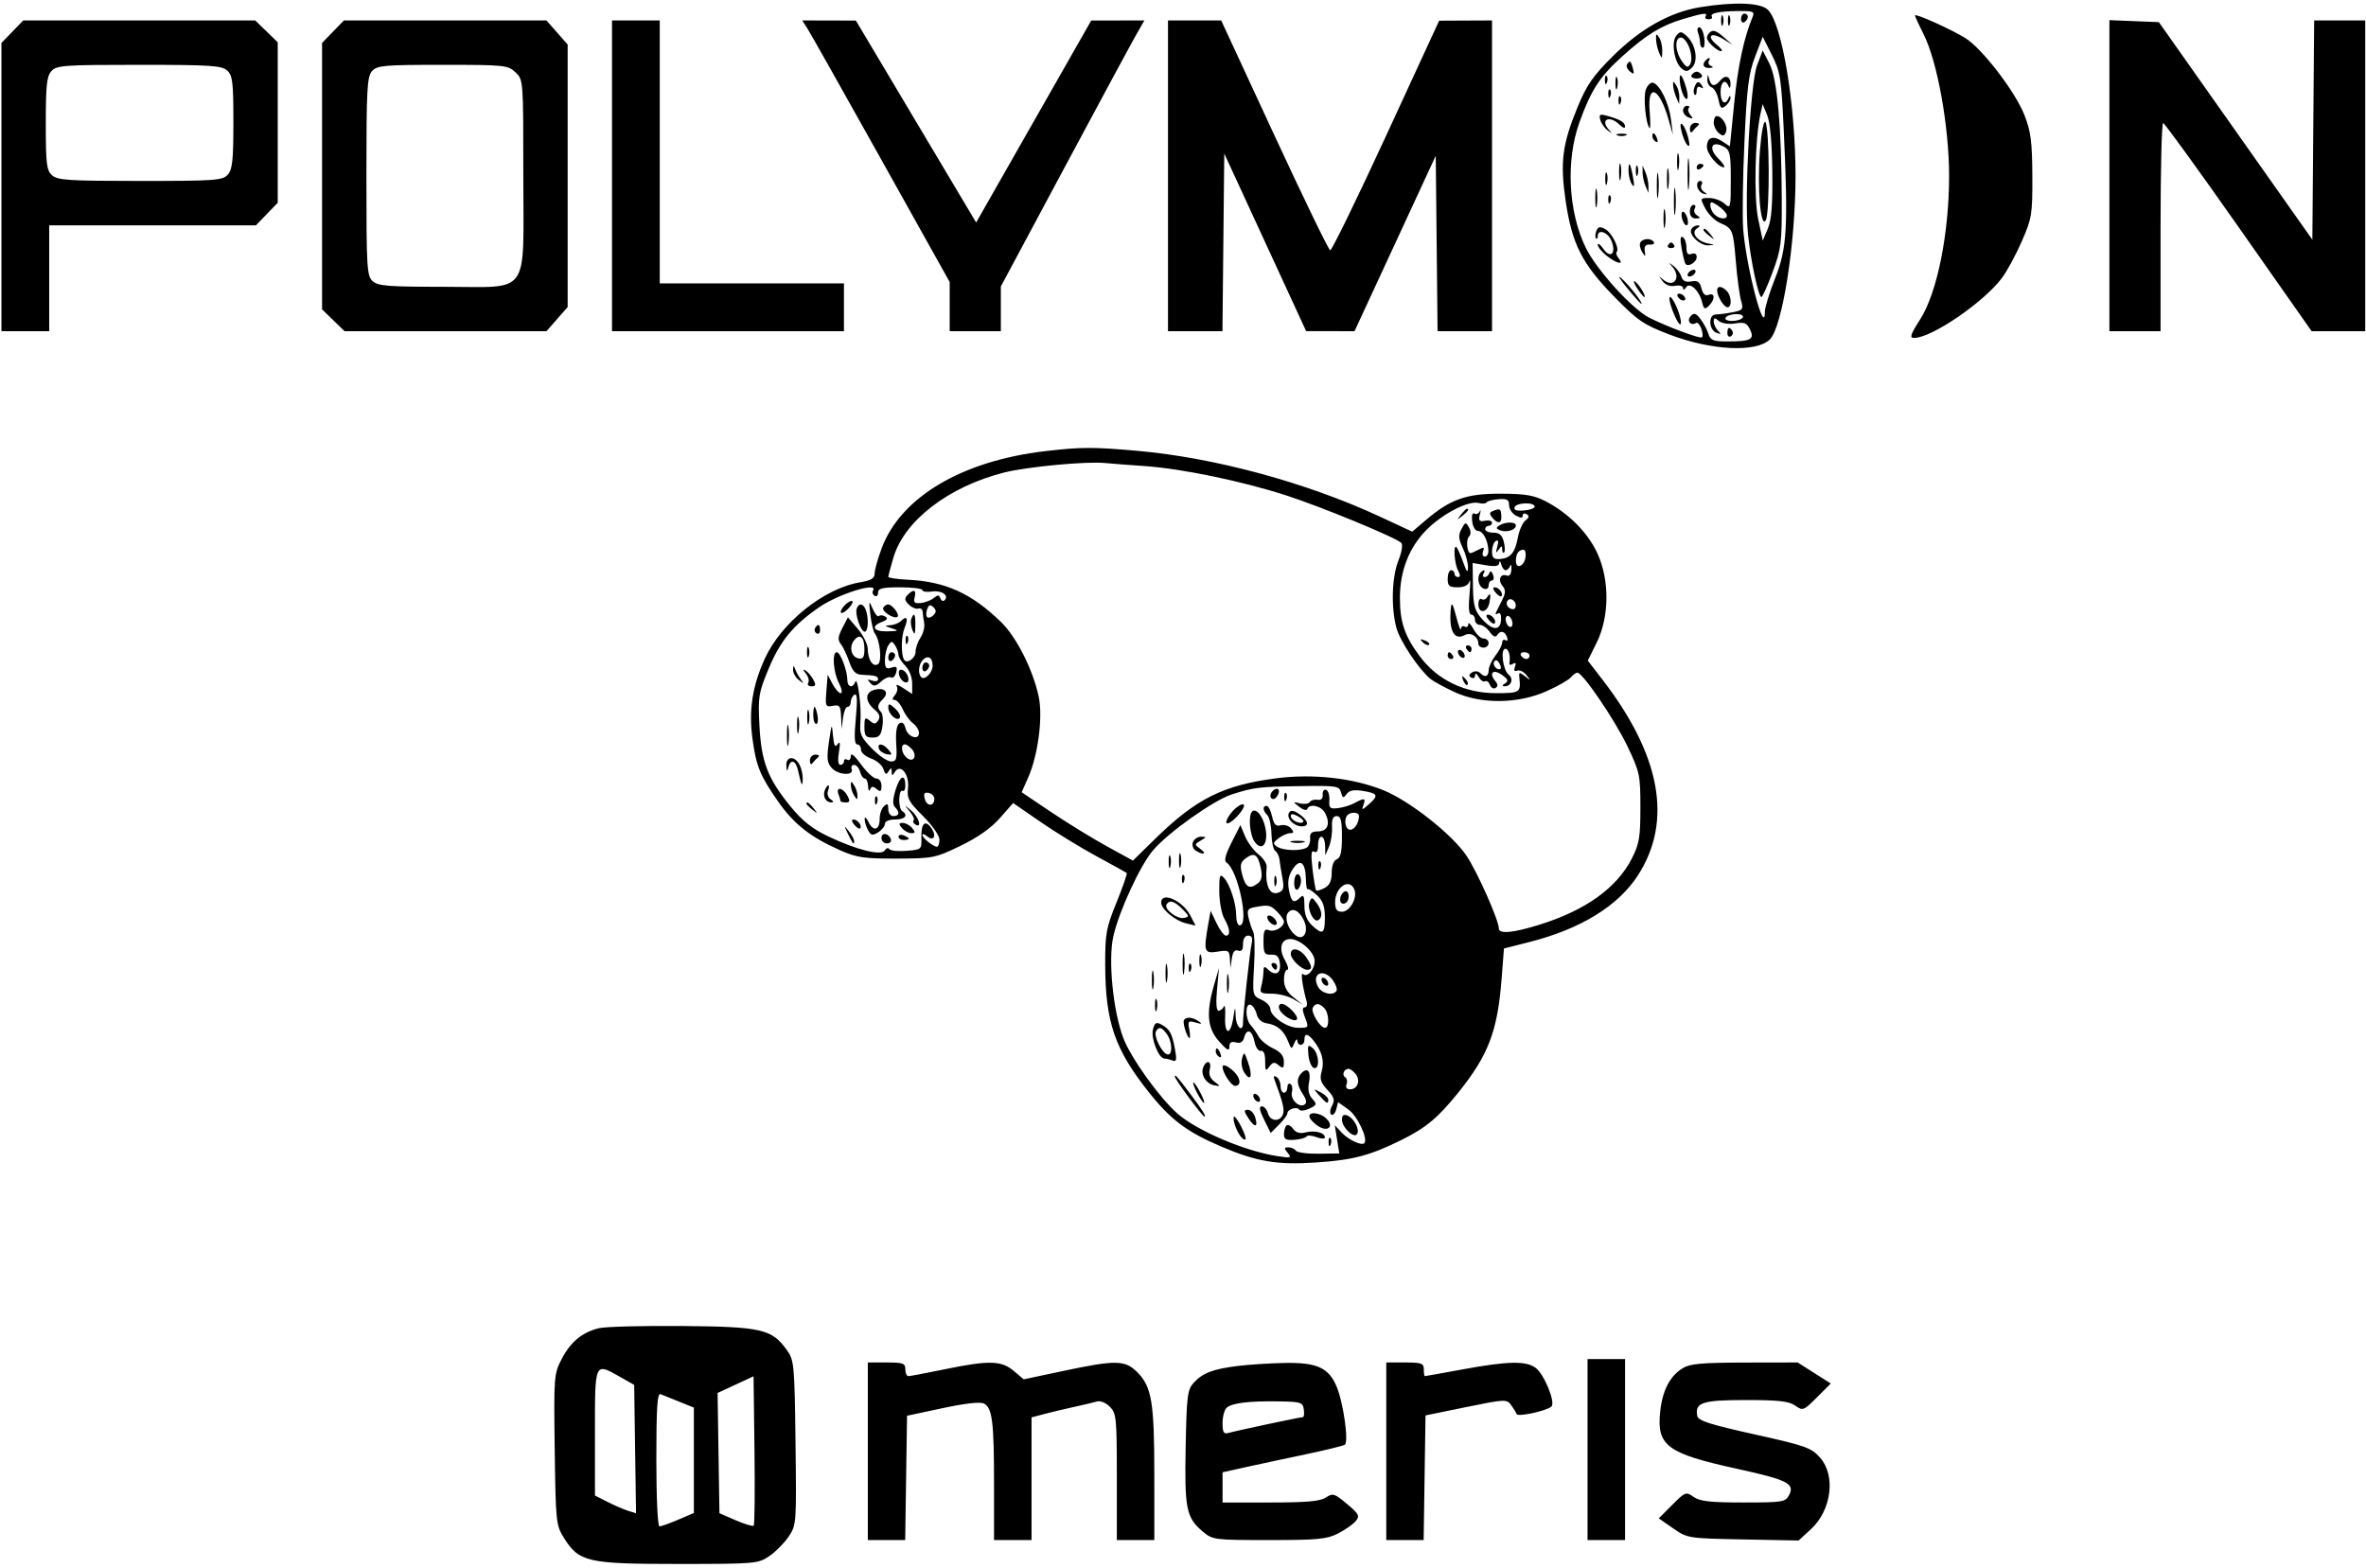 <svg width="267" height="177" viewBox="0 0 267 177" fill="none" xmlns="http://www.w3.org/2000/svg">
<path fill-rule="evenodd" clip-rule="evenodd" d="M191.853 0.813C188.483 1.361 185.138 3.235 182.037 6.313C179.759 8.574 179.061 9.58 178.03 12.085C176.292 16.303 176.037 18.331 176.69 22.733C177.406 27.557 178.538 29.779 182.173 33.493C184.808 36.185 185.458 36.631 188.374 37.747C193.125 39.565 198.22 39.813 199.73 38.301C201.149 36.881 202.624 27.472 202.623 19.843C202.623 11.815 201.112 2.712 199.513 1.112C198.697 0.295 195.751 0.18 191.853 0.813ZM197.798 1.862C196.804 4.23 196.127 7.392 195.704 11.629L195.217 16.518L194.322 15.931C193.291 15.255 192.623 15.513 192.623 16.59C192.623 17.364 193.885 18.879 194.53 18.879C194.732 18.879 194.451 18.432 193.906 17.886C192.742 16.721 193.148 15.817 194.506 16.545C195.235 16.935 195.317 17.317 195.317 20.301C195.317 23.496 195.29 23.599 194.613 22.986C194.226 22.635 193.443 22.348 192.872 22.348C191.839 22.348 191.837 22.354 192.439 23.521C192.772 24.166 193.513 24.9 194.085 25.151C195.537 25.789 195.587 25.912 195.891 29.568C196.041 31.362 196.302 33.315 196.472 33.91C196.757 34.904 196.685 35.009 195.568 35.233C194.901 35.366 194.052 35.481 193.682 35.487C193.236 35.495 193.008 35.804 193.008 36.398C193.008 36.899 193.306 37.41 193.682 37.553C194.222 37.759 194.26 37.714 193.874 37.324C193.61 37.058 193.393 36.593 193.393 36.291C193.393 35.846 193.502 35.834 193.973 36.225C194.312 36.507 195.077 36.623 195.811 36.504C196.857 36.334 197.139 36.45 197.493 37.202C198.017 38.313 197.589 38.535 194.927 38.535C193.328 38.535 193.021 38.41 192.789 37.668C192.639 37.191 192.233 36.436 191.886 35.991C191.374 35.333 191.167 35.275 190.788 35.681C190.292 36.213 190.804 36.826 191.424 36.442C191.758 36.236 192.355 37.776 192.057 38.074C191.865 38.266 188.037 36.837 186.112 35.854C184.168 34.861 180.172 30.455 178.953 27.96C176.976 23.913 176.683 18.121 178.237 13.808C179.547 10.171 180.535 8.647 183.055 6.373C185.782 3.913 187.458 2.884 189.939 2.146C192.267 1.454 192.753 1.399 192.47 1.857C192.361 2.034 192.516 2.178 192.815 2.178C193.115 2.178 193.278 2.047 193.179 1.886C192.934 1.49 193.986 1.267 196.211 1.244C197.791 1.227 198.026 1.319 197.798 1.862ZM194.224 2.307C194.224 2.837 194.311 3.054 194.418 2.788C194.525 2.524 194.525 2.09 194.418 1.825C194.311 1.56 194.224 1.777 194.224 2.307ZM194.993 2.307C194.993 2.837 195.081 3.054 195.187 2.788C195.294 2.524 195.294 2.09 195.187 1.825C195.081 1.56 194.993 1.777 194.993 2.307ZM196.472 2.137C196.472 2.467 196.645 2.63 196.857 2.499C197.069 2.368 197.242 2.098 197.242 1.898C197.242 1.699 197.069 1.536 196.857 1.536C196.645 1.536 196.472 1.806 196.472 2.137ZM216.103 1.746C216.103 1.856 216.542 2.815 217.079 3.875C218.631 6.942 219.952 14.284 219.952 19.843C219.952 26.355 218.608 33.039 216.696 36.032C215.582 37.775 215.461 38.148 216.012 38.141C218.004 38.116 223.779 34.179 225.891 31.407C226.463 30.657 227.478 28.789 228.148 27.255C229.299 24.621 229.365 24.213 229.346 19.843C229.329 15.985 229.18 14.847 228.453 12.984C227.427 10.352 223.675 5.465 221.783 4.294C220.157 3.288 216.103 1.469 216.103 1.746ZM1.393 3.578L0.163 4.848V21.114V37.379H2.857H5.552V31.405V25.431H17.216H28.881L30.111 24.16L31.341 22.889V13.83V4.77L30.072 3.538L28.803 2.307H15.713H2.623L1.393 3.578ZM37.575 3.578L36.345 4.848V19.882V34.915L37.615 36.147L38.884 37.379H50.277H61.67L62.865 36.016L64.059 34.654V19.843V5.031L62.865 3.669L61.67 2.307H50.238H38.806L37.575 3.578ZM69.064 19.843V37.379H82.151H95.238V34.681V31.983H84.845H74.452V17.145V2.307H71.758H69.064V19.843ZM91.09 3.174C91.398 3.651 95.142 10.294 99.41 17.936L107.171 31.832V34.605V37.379H110.058H112.944V34.854V32.33L120.106 18.956C124.044 11.601 127.689 4.845 128.205 3.945L129.143 2.307L126.144 2.311L123.145 2.315L116.651 13.714L110.157 25.113L103.371 13.717L96.585 2.322L93.558 2.314L90.531 2.307L91.09 3.174ZM131.806 19.843V37.379H134.878H137.952L138.054 27.354L138.157 17.329L142.776 27.349L147.395 37.37L150.126 37.375L152.857 37.379L157.439 27.48L162.022 17.58L162.125 27.48L162.227 37.379H165.3H168.373V19.843V2.307L165.39 2.32L162.407 2.334L156.415 15.328C153.12 22.474 150.282 28.289 150.109 28.249C149.936 28.209 147.098 22.356 143.802 15.242L137.81 2.307H134.808H131.806V19.843ZM238.044 19.826V37.379H240.931H243.817V25.624C243.817 19.159 243.947 13.876 244.106 13.885C244.265 13.895 248.1 19.184 252.629 25.64L260.863 37.379H263.888H266.913V19.843V2.307H264.031H261.15L261.048 14.678L260.946 27.05L252.286 14.775L243.625 2.499L240.834 2.386L238.044 2.273V19.826ZM191.62 3.687C191.748 4.022 191.853 4.543 191.853 4.843C191.853 5.144 191.996 5.39 192.172 5.39C192.347 5.39 192.413 4.87 192.32 4.234C192.227 3.598 191.979 3.077 191.768 3.077C191.558 3.077 191.491 3.352 191.62 3.687ZM189.17 4.027C188.571 4.75 188.939 7.04 189.766 7.727C190.244 8.124 190.462 8.104 190.95 7.616C191.684 6.881 191.363 4.992 190.347 4.071C189.73 3.512 189.601 3.508 189.17 4.027ZM192.88 3.72C192.738 3.861 192.623 4.109 192.623 4.27C192.623 4.703 193.77 5.775 194.233 5.775C194.453 5.775 194.224 5.443 193.724 5.038C192.521 4.061 193.075 3.565 194.439 4.397L195.51 5.05L194.601 4.256C193.636 3.413 193.292 3.306 192.88 3.72ZM186.882 4.426C186.894 4.85 187.052 5.544 187.234 5.968C187.537 6.674 187.567 6.658 187.586 5.775C187.598 5.245 187.439 4.552 187.234 4.234C186.926 3.756 186.865 3.79 186.882 4.426ZM190.656 5.433C190.896 6.121 190.935 6.88 190.748 7.214C190.476 7.701 190.32 7.649 189.791 6.893C189.015 5.783 188.961 4.234 189.698 4.234C189.995 4.234 190.426 4.773 190.656 5.433ZM201.3 14.832C201.801 25.654 201.661 28.028 200.322 31.403C199.687 33.005 199.167 34.693 199.167 35.154C199.167 38.204 197.04 30.107 196.714 25.817C196.61 24.439 196.674 20.016 196.858 15.989C197.137 9.854 197.331 8.299 198.055 6.408L198.92 4.15L199.959 6.215C200.913 8.114 201.021 8.808 201.3 14.832ZM198.282 7.374C197.524 9.377 196.834 22.173 197.256 26.395C197.555 29.391 198.436 33.525 198.774 33.525C198.894 33.525 199.465 32.253 200.042 30.699C201.005 28.106 201.089 27.433 201.069 22.509C201.034 14.131 200.559 8.901 199.676 7.178L198.917 5.695L198.282 7.374ZM192.495 6.803C192.025 7.274 192.23 7.703 192.912 7.672C193.318 7.653 193.394 7.564 193.102 7.446C192.836 7.339 192.716 7.093 192.836 6.899C193.088 6.489 192.869 6.428 192.495 6.803ZM183.604 7.273C183.488 7.461 183.638 7.818 183.936 8.066C184.38 8.435 184.441 8.372 184.272 7.724C184.044 6.849 183.918 6.765 183.604 7.273ZM25.633 7.955C26.249 8.513 26.337 9.245 26.337 13.802C26.337 18.108 26.227 19.133 25.7 19.716C25.117 20.361 24.286 20.421 15.819 20.421C7.757 20.421 6.485 20.339 5.871 19.783C5.255 19.225 5.167 18.493 5.167 13.936C5.167 9.629 5.277 8.605 5.804 8.022C6.387 7.376 7.218 7.317 15.685 7.317C23.747 7.317 25.019 7.399 25.633 7.955ZM58.165 8.155C59.055 8.992 59.056 9.002 59.056 19.789C59.056 33.648 59.97 32.368 50.069 32.368C43.805 32.368 42.656 32.277 42.053 31.731C41.402 31.14 41.349 30.254 41.349 19.91C41.349 10.044 41.424 8.643 41.986 8.022C42.561 7.386 43.341 7.317 49.949 7.317C56.94 7.317 57.315 7.355 58.165 8.155ZM190.891 8.473C190.76 8.685 191.02 8.859 191.468 8.859C191.917 8.859 192.177 8.685 192.046 8.473C191.915 8.261 191.655 8.088 191.468 8.088C191.282 8.088 191.022 8.261 190.891 8.473ZM181.106 9.083C181.124 9.532 181.216 9.624 181.338 9.316C181.45 9.038 181.436 8.706 181.308 8.578C181.18 8.45 181.089 8.677 181.106 9.083ZM182.305 9.437C182.313 10.073 182.399 10.286 182.497 9.911C182.595 9.536 182.588 9.016 182.483 8.755C182.377 8.494 182.298 8.801 182.305 9.437ZM189.549 8.891C189.558 9.857 190.009 11.171 190.332 11.171C190.504 11.171 190.489 10.627 190.298 9.962C189.907 8.597 189.541 8.073 189.549 8.891ZM192.668 8.967C192.643 9.345 192.864 9.746 193.157 9.859C193.451 9.972 193.797 10.594 193.927 11.243C194.126 12.238 194.252 12.347 194.74 11.942C195.058 11.678 195.304 11.267 195.287 11.028C195.268 10.754 195.185 10.772 195.063 11.075C194.702 11.969 194.163 11.565 194.163 10.4C194.163 9.236 194.702 8.832 195.063 9.726C195.182 10.023 195.268 9.957 195.287 9.556C195.33 8.642 194.725 8.373 194.159 9.055C193.53 9.814 193.104 9.78 192.888 8.955C192.723 8.323 192.71 8.324 192.668 8.967ZM185.735 10.101C185.42 10.931 185.72 14.023 186.158 14.462C186.256 14.559 186.256 13.685 186.159 12.52C185.894 9.313 187.258 9.888 188.268 13.409L188.787 15.218L188.568 13.485C188.336 11.644 187.347 9.603 186.559 9.34C186.298 9.253 185.927 9.595 185.735 10.101ZM188.807 9.629C188.818 9.947 188.977 10.554 189.159 10.978L189.489 11.749L189.511 10.978C189.522 10.554 189.364 9.947 189.159 9.629C188.827 9.116 188.788 9.116 188.807 9.629ZM191.216 9.839C191.091 10.166 191.096 10.542 191.228 10.674C191.36 10.806 191.468 10.615 191.468 10.249C191.468 9.844 191.642 9.691 191.913 9.859C192.188 10.029 192.253 9.965 192.082 9.689C191.713 9.09 191.488 9.129 191.216 9.839ZM181.491 10.625C181.509 11.074 181.6 11.165 181.723 10.858C181.834 10.58 181.821 10.247 181.693 10.119C181.565 9.991 181.474 10.219 181.491 10.625ZM182.646 11.396C182.664 11.845 182.755 11.936 182.878 11.629C182.989 11.351 182.975 11.018 182.848 10.89C182.72 10.762 182.629 10.989 182.646 11.396ZM189.929 12.479C189.929 12.774 190.213 13.125 190.56 13.258C191.06 13.45 191.101 13.391 190.756 12.975C190.516 12.686 190.434 12.335 190.573 12.195C190.713 12.056 190.625 11.942 190.378 11.942C190.131 11.942 189.929 12.184 189.929 12.479ZM200.003 19.367C200.047 23.12 199.913 24.822 199.494 25.808L198.925 27.149L198.411 24.729C197.906 22.347 198.045 15.655 198.656 12.905L198.913 11.749L199.428 13.008C199.756 13.808 199.965 16.121 200.003 19.367ZM180.586 13.511C180.689 13.906 181.058 14.443 181.406 14.705C181.938 15.105 181.962 15.095 181.557 14.64C180.515 13.471 181.651 12.959 182.78 14.089C183.113 14.422 183.385 14.519 183.385 14.304C183.385 13.819 182.899 13.511 181.494 13.108C180.541 12.834 180.423 12.886 180.586 13.511ZM193.393 13.822C193.393 14.22 193.651 14.759 193.966 15.021C194.43 15.407 194.584 15.379 194.779 14.871C195.022 14.236 194.349 13.098 193.731 13.098C193.545 13.098 193.393 13.424 193.393 13.822ZM198.611 16.936C198.28 21.172 198.676 25.909 199.273 24.843C199.738 24.011 199.685 14.233 199.213 13.761C199.032 13.58 198.762 15.008 198.611 16.936ZM189.758 14.832C189.907 15.468 190.201 16.162 190.413 16.374C190.67 16.631 190.708 16.374 190.528 15.603C190.38 14.967 190.086 14.274 189.874 14.062C189.618 13.805 189.579 14.062 189.758 14.832ZM190.704 14.543C190.708 14.928 190.834 15.052 190.997 14.832C191.155 14.62 191.442 14.317 191.633 14.158C191.825 13.999 191.693 13.869 191.34 13.869C190.983 13.869 190.701 14.168 190.704 14.543ZM182.519 15.28C182.784 15.387 183.217 15.387 183.481 15.28C183.746 15.173 183.529 15.086 183 15.086C182.471 15.086 182.254 15.173 182.519 15.28ZM186.464 15.388C186.464 15.587 186.636 15.856 186.845 15.986C187.063 16.121 187.128 15.966 186.996 15.623C186.74 14.956 186.464 14.834 186.464 15.388ZM189.256 18.301C189.26 19.149 189.339 19.45 189.431 18.971C189.523 18.491 189.519 17.798 189.423 17.429C189.327 17.061 189.252 17.453 189.256 18.301ZM190.443 19.65C190.443 21.24 190.511 21.89 190.594 21.095C190.677 20.3 190.677 19 190.594 18.205C190.511 17.41 190.443 18.06 190.443 19.65ZM182.712 19.457C182.716 20.305 182.795 20.607 182.887 20.127C182.979 19.648 182.976 18.954 182.88 18.585C182.783 18.217 182.708 18.609 182.712 19.457ZM183.776 19.297C183.779 19.809 183.952 20.488 184.16 20.806C184.427 21.213 184.465 20.984 184.291 20.035C183.987 18.373 183.768 18.06 183.776 19.297ZM184.601 19.265C184.601 19.794 184.688 20.012 184.794 19.746C184.902 19.482 184.902 19.048 184.794 18.783C184.688 18.518 184.601 18.735 184.601 19.265ZM188.114 20.228C188.117 21.288 188.192 21.676 188.28 21.09C188.368 20.504 188.366 19.637 188.275 19.163C188.184 18.689 188.111 19.168 188.114 20.228ZM191.468 18.902C191.468 19.126 191.642 19.203 191.853 19.072C192.065 18.941 192.238 18.757 192.238 18.664C192.238 18.57 192.065 18.494 191.853 18.494C191.642 18.494 191.468 18.678 191.468 18.902ZM185.364 19.457C185.364 19.881 185.512 20.575 185.694 20.999L186.025 21.77V20.999C186.025 20.575 185.877 19.881 185.694 19.457L185.364 18.686V19.457ZM186.969 20.999C186.97 22.271 187.042 22.744 187.128 22.052C187.214 21.359 187.212 20.319 187.124 19.739C187.036 19.16 186.966 19.727 186.969 20.999ZM181.15 20.228C181.158 20.864 181.244 21.078 181.342 20.703C181.44 20.328 181.433 19.807 181.328 19.546C181.222 19.285 181.143 19.592 181.15 20.228ZM188.897 22.733C188.897 24.111 188.967 24.675 189.052 23.986C189.138 23.297 189.138 22.17 189.052 21.481C188.967 20.792 188.897 21.355 188.897 22.733ZM191.536 21.063C191.605 21.417 191.921 21.777 192.238 21.863C192.713 21.993 192.721 21.955 192.285 21.649C191.993 21.445 191.874 21.085 192.019 20.849C192.165 20.613 192.087 20.421 191.848 20.421C191.608 20.421 191.468 20.71 191.536 21.063ZM180.025 22.348C180.025 23.302 180.1 23.692 180.192 23.215C180.284 22.738 180.284 21.957 180.192 21.481C180.1 21.004 180.025 21.394 180.025 22.348ZM181.491 22.573C181.509 23.022 181.6 23.113 181.723 22.806C181.834 22.527 181.821 22.195 181.693 22.067C181.565 21.939 181.474 22.166 181.491 22.573ZM194.847 24.212C195.043 24.8 194.061 24.79 193.47 24.198C193.216 23.943 193.008 23.489 193.008 23.187C193.008 22.718 193.129 22.72 193.853 23.201C194.318 23.51 194.765 23.965 194.847 24.212ZM187.724 24.66C187.724 25.614 187.799 26.004 187.891 25.527C187.982 25.051 187.982 24.27 187.891 23.793C187.799 23.316 187.724 23.706 187.724 24.66ZM190.698 23.89C190.698 24.369 190.953 24.658 191.372 24.654C191.905 24.65 191.935 24.578 191.515 24.312C191.223 24.127 191.104 23.783 191.249 23.547C191.395 23.311 191.33 23.119 191.106 23.119C190.882 23.119 190.698 23.465 190.698 23.89ZM189.817 24.66C189.928 25.084 190.155 25.431 190.322 25.431C190.489 25.431 190.536 25.084 190.425 24.66C190.314 24.236 190.087 23.89 189.92 23.89C189.753 23.89 189.706 24.236 189.817 24.66ZM180.142 26.071C180.01 26.416 179.993 26.788 180.104 26.899C180.215 27.011 180.306 26.899 180.306 26.652C180.306 25.78 181.484 26.215 181.869 27.228C182.403 28.634 181.737 29.233 180.928 28.076C180.585 27.587 180.306 27.386 180.306 27.63C180.306 27.873 180.762 28.433 181.32 28.872C182.466 29.774 183.33 29.955 182.666 29.153C182.43 28.869 182.327 28.546 182.437 28.436C182.805 28.067 181.891 26.254 181.132 25.847C180.546 25.533 180.33 25.581 180.142 26.071ZM190.876 25.841C190.502 26.445 191.846 27.752 192.779 27.691C193.563 27.64 193.562 27.634 192.747 27.475C191.518 27.236 190.78 26.245 191.493 25.793C191.84 25.573 191.875 25.441 191.587 25.437C191.335 25.434 191.015 25.615 190.876 25.841ZM192.238 25.962C192.238 26.042 192.541 26.346 192.912 26.637C193.522 27.116 193.536 27.102 193.057 26.491C192.554 25.849 192.238 25.645 192.238 25.962ZM189.762 27.995C189.909 28.81 190.099 29.601 190.184 29.75C190.446 30.212 191.468 29.622 191.468 29.01C191.468 28.655 191.246 28.517 190.891 28.654C190.476 28.813 190.313 28.614 190.313 27.947C190.313 27.436 190.129 26.904 189.904 26.765C189.625 26.592 189.58 26.985 189.762 27.995ZM185.119 27.355C184.989 27.566 185.07 28.042 185.298 28.415C185.679 29.036 185.705 29.029 185.608 28.322C185.535 27.791 185.71 27.567 186.171 27.604C186.54 27.633 186.746 27.503 186.63 27.315C186.347 26.855 185.412 26.88 185.119 27.355ZM188.236 27.679C188.127 27.856 188.282 28.001 188.581 28.001C188.88 28.001 189.036 27.856 188.927 27.679C188.818 27.503 188.662 27.358 188.581 27.358C188.501 27.358 188.345 27.503 188.236 27.679ZM188.678 30.055C189.812 31.329 188.869 32.617 187.618 31.501C187.156 31.088 187.156 31.12 187.614 31.725C187.953 32.172 188.476 32.368 189.039 32.26C189.535 32.165 189.931 32.279 189.934 32.518C189.938 32.77 190.074 32.736 190.263 32.436C190.68 31.778 191.744 32.762 192.084 34.118C192.283 34.911 192.393 34.967 192.854 34.504C193.566 33.791 193.544 32.999 192.819 33.277C192.435 33.425 192.168 33.185 192.008 32.548C191.822 31.805 191.573 31.634 190.866 31.762C190.235 31.876 189.895 31.712 189.738 31.218C189.615 30.829 189.217 30.287 188.855 30.013C188.297 29.591 188.27 29.597 188.678 30.055ZM190.506 30.827C190.375 31.039 190.441 31.212 190.653 31.212C190.865 31.212 191.145 31.039 191.276 30.827C191.407 30.615 191.34 30.441 191.129 30.441C190.917 30.441 190.637 30.615 190.506 30.827ZM183.585 32.465C184.412 33.471 185.149 34.295 185.225 34.295C185.5 34.295 183.828 32.154 182.968 31.405C182.481 30.981 182.759 31.458 183.585 32.465ZM184.736 32.514C185.101 33.07 185.471 33.525 185.56 33.525C185.838 33.525 184.942 32.039 184.498 31.765C184.265 31.62 184.373 31.958 184.736 32.514ZM193.778 32.779C193.778 33.438 194.541 34.681 194.946 34.681C195.471 34.681 195.408 33.384 194.856 32.831C194.284 32.258 193.778 32.234 193.778 32.779ZM189.351 33.525C189.482 33.737 189.762 33.91 189.974 33.91C190.186 33.91 190.252 33.737 190.121 33.525C189.99 33.313 189.71 33.139 189.498 33.139C189.287 33.139 189.22 33.313 189.351 33.525ZM188.389 33.709C188.389 34.382 189.32 36.608 189.601 36.608C189.759 36.608 189.701 36.044 189.471 35.355C189.049 34.089 188.389 33.085 188.389 33.709ZM196.665 35.837C196.534 36.049 195.994 36.223 195.465 36.223C194.921 36.223 194.606 36.055 194.74 35.837C194.871 35.625 195.411 35.452 195.94 35.452C196.484 35.452 196.799 35.619 196.665 35.837ZM194.933 37.594C194.933 37.925 195.108 38.086 195.324 37.953C195.539 37.82 195.615 37.55 195.493 37.352C195.163 36.818 194.933 36.917 194.933 37.594ZM117.969 50.915C108.561 52.007 101.654 56.103 99.5 61.868C99.061 63.041 98.702 64.326 98.702 64.724C98.702 65.273 98.312 65.511 97.067 65.719C92.971 66.403 88.141 70.282 86.291 74.372C84.905 77.437 84.485 80.163 84.91 83.341C85.328 86.46 85.772 87.552 87.808 90.459C89.609 93.029 91.477 94.494 94.853 95.983C96.683 96.79 97.544 96.914 101.204 96.902C105.284 96.888 105.546 96.835 108.387 95.463C110.334 94.522 111.844 93.46 112.834 92.334L114.332 90.63L117.391 92.743C119.074 93.905 121.923 95.653 123.722 96.628C125.522 97.603 127.063 98.455 127.147 98.522C127.232 98.59 126.718 100.079 126.005 101.832C124.829 104.726 124.711 105.372 124.721 108.872C124.739 115.362 125.795 118.439 129.677 123.311C132.13 126.389 133.965 127.764 137.798 129.396C141.841 131.117 144.118 131.499 148.55 131.199C152.696 130.918 154.596 130.418 158.119 128.676C160.932 127.286 162.29 126.15 164.636 123.223C167.96 119.075 168.995 116.351 169.447 110.561L169.72 107.048L172.599 106.317C178.393 104.846 182.636 102.23 184.862 98.757C188.775 92.651 187.417 85.234 180.819 76.685L179.179 74.559L180.19 72.513C181.624 69.612 181.651 65.444 180.255 62.43C179.178 60.105 177.012 57.926 174.453 56.592C173.106 55.89 172.158 55.728 169.335 55.72C165.461 55.708 163.673 56.341 160.889 58.711L159.37 60.004L155.726 58.31C147.456 54.467 137.084 51.653 128.341 50.88C123.348 50.439 122.035 50.443 117.969 50.915ZM129.159 52.6C133.324 52.885 140.073 54.281 145.085 55.892C149.03 57.16 157.518 60.659 158.128 61.269C158.325 61.466 158.192 62.304 157.809 63.261C157.065 65.123 156.964 68.562 157.586 70.874C157.981 72.342 160.106 75.531 161.414 76.617C161.749 76.894 162.975 77.564 164.139 78.105C167.128 79.496 171.316 79.453 174.553 77.999C175.805 77.436 177.027 76.738 177.268 76.448C177.508 76.157 177.841 75.92 178.007 75.92C178.61 75.92 182.243 81.263 183.661 84.237C185.045 87.139 185.117 87.479 185.117 91.143C185.117 94.491 184.991 95.245 184.158 96.877C182.444 100.238 178.902 102.767 173.625 104.396C170.718 105.294 169.143 105.433 169.143 104.793C169.143 103.866 166.746 98.465 165.507 96.602C163.902 94.187 159.058 90.368 156.087 89.175C152.684 87.808 148.182 87.305 144.08 87.832C138.039 88.607 134.982 90.135 130.313 94.714L127.851 97.129L124.92 95.522C123.309 94.639 120.484 92.903 118.642 91.666L115.294 89.416L116.029 87.753C117.15 85.216 117.707 80.916 117.214 78.613C116.562 75.569 114.708 71.897 112.972 70.21C109.636 66.968 106.712 65.639 102.458 65.43C101.242 65.37 100.246 65.222 100.245 65.102C100.243 64.981 100.506 63.994 100.828 62.907C102.063 58.744 107.063 54.911 113.329 53.326C115.882 52.681 122.599 52.048 124.685 52.257C125.32 52.32 127.333 52.475 129.159 52.6ZM170.298 57.015C170.298 57.435 170.644 57.964 171.067 58.191C171.619 58.486 171.837 58.484 171.837 58.182C171.837 57.95 172.037 57.883 172.28 58.034C172.598 58.231 172.561 58.428 172.148 58.732C171.832 58.964 171.447 59.83 171.292 60.655C170.967 62.396 170.448 63.013 169.239 63.095C168.567 63.14 168.373 62.948 168.373 62.236C168.373 61.732 168.565 61.201 168.799 61.056C169.089 60.876 169.142 61.085 168.967 61.708C168.767 62.413 168.8 62.491 169.112 62.045C169.446 61.567 169.517 61.562 169.522 62.013C169.525 62.313 169.623 62.464 169.739 62.347C169.855 62.231 169.836 61.682 169.697 61.127C169.513 60.39 169.196 60.118 168.524 60.118C168.017 60.118 167.603 59.944 167.603 59.733C167.603 59.521 167.776 59.347 167.988 59.347C168.2 59.347 168.373 59.184 168.373 58.984C168.373 58.784 168.017 58.689 167.583 58.773C166.935 58.898 166.831 58.773 167.002 58.076C167.117 57.609 167.111 57.445 166.989 57.711C166.867 57.978 166.596 58.09 166.386 57.96C166.159 57.819 166.055 58.168 166.13 58.825C166.202 59.451 166.488 59.925 166.794 59.925C167.357 59.925 167.915 60.985 167.961 62.141C167.976 62.512 167.796 62.816 167.562 62.816C167.328 62.816 167.237 62.552 167.361 62.229C167.542 61.755 167.444 61.718 166.85 62.036C166.445 62.253 166.036 62.43 165.941 62.43C165.554 62.43 165.41 60.926 165.763 60.573C166.012 60.323 166.013 59.959 165.765 59.515C165.416 58.892 165.35 58.907 164.926 59.701C164.554 60.396 164.582 60.812 165.072 61.844C165.405 62.549 165.671 63.532 165.662 64.03C165.649 64.721 165.52 64.586 165.12 63.462C164.831 62.651 164.492 61.885 164.367 61.759C163.974 61.366 164.119 63.6 164.537 64.383C164.812 64.897 164.812 65.128 164.537 65.128C164.318 65.128 164.139 64.955 164.139 64.743C164.139 64.531 163.966 64.357 163.754 64.357C163.542 64.357 163.369 64.791 163.369 65.321C163.369 66.129 163.551 66.284 164.496 66.284C165.234 66.284 165.692 66.052 165.826 65.61C165.938 65.239 165.939 65.933 165.827 67.152C165.694 68.598 165.766 69.368 166.036 69.368C166.263 69.368 166.448 69.628 166.448 69.946C166.448 70.264 166.698 70.524 167.004 70.524C167.309 70.524 167.811 70.884 168.119 71.323C168.468 71.823 168.773 71.967 168.933 71.708C169.298 71.117 169.793 71.198 170.06 71.893C170.191 72.236 170.126 72.391 169.909 72.256C169.699 72.126 169.524 72.247 169.519 72.525C169.515 72.802 169.172 73.463 168.758 73.993C168.344 74.523 168.001 75.26 167.997 75.631C167.987 76.376 167.571 76.504 167.003 75.936C166.798 75.73 166.405 75.709 166.115 75.888C165.753 76.112 165.725 76.289 166.022 76.472C166.257 76.617 166.454 76.509 166.46 76.231C166.467 75.924 166.627 75.993 166.869 76.41C167.087 76.785 167.41 77.003 167.587 76.894C167.763 76.784 168.011 76.965 168.137 77.295C168.264 77.626 168.55 77.782 168.774 77.644C169.055 77.47 169.045 77.229 168.74 76.862C167.988 75.955 168.493 75.469 169.473 76.156C170.18 76.652 170.263 76.861 169.856 77.12C169.506 77.341 169.486 77.451 169.794 77.456C170.541 77.465 170.844 76.607 170.255 76.15C169.598 75.641 169.292 73.222 169.884 73.222C170.256 73.222 170.479 74.049 170.334 74.888C170.303 75.063 170.485 75.078 170.738 74.921C171.049 74.729 171.121 74.839 170.96 75.259C170.803 75.67 170.89 75.816 171.218 75.69C171.491 75.585 171.958 75.811 172.257 76.191C172.758 76.83 172.745 76.84 172.089 76.323C171.447 75.818 171.385 75.837 171.459 76.516C171.638 78.158 171.524 78.232 168.82 78.232C165.302 78.232 162.226 76.752 160.243 74.104C158.517 71.8 157.981 70.232 157.978 67.48C157.976 64.439 159.016 61.781 160.984 59.798C162.796 57.972 165.719 56.469 166.871 56.771C167.273 56.876 167.676 56.843 167.766 56.697C167.856 56.551 168.462 56.392 169.114 56.342C170.067 56.269 170.298 56.4 170.298 57.015ZM173.185 57.18C173.185 57.367 172.635 57.562 171.964 57.615C171.129 57.681 170.8 57.562 170.924 57.238C171.128 56.706 173.185 56.654 173.185 57.18ZM164.859 58.094C164.381 58.706 164.394 58.719 165.005 58.24C165.646 57.736 165.85 57.42 165.533 57.42C165.453 57.42 165.15 57.724 164.859 58.094ZM168.453 57.681C168.071 57.834 168.06 58.006 168.404 58.421C169.042 59.191 169.49 59.09 169.422 58.191C169.362 57.39 169.281 57.348 168.453 57.681ZM169.207 59.299C168.793 59.562 168.812 59.671 169.303 59.859C170.015 60.133 171.067 59.803 171.067 59.306C171.067 58.872 169.887 58.868 169.207 59.299ZM172.153 62.882C171.997 63.941 171.067 64.297 171.067 63.298C171.067 62.498 171.378 62.045 171.928 62.045C172.119 62.045 172.22 62.422 172.153 62.882ZM169.909 64.357C170.087 64.357 170.317 64.141 170.419 63.876C170.521 63.611 170.584 63.789 170.561 64.271C170.534 64.804 170.328 65.075 170.035 64.962C169.323 64.689 169.003 65.459 169.553 66.122C169.932 66.58 169.923 66.909 169.508 67.743C169.221 68.319 168.908 68.947 168.813 69.138C168.717 69.33 168.821 69.374 169.042 69.237C169.287 69.086 169.424 69.366 169.391 69.948C169.316 71.234 168.397 71.181 167.208 69.821C166.408 68.907 166.25 68.317 166.22 66.136L166.183 63.539L167.663 63.789C168.757 63.975 169.154 63.905 169.188 63.524C169.212 63.24 169.311 63.312 169.408 63.683C169.505 64.054 169.73 64.357 169.909 64.357ZM167.09 64.615C166.625 65.08 166.823 66.198 167.411 66.424C167.763 66.559 167.988 66.424 167.988 66.08C167.988 65.768 168.156 65.514 168.361 65.514C168.566 65.514 168.621 65.219 168.483 64.859C168.326 64.449 168.174 64.377 168.078 64.666C167.993 64.92 167.755 65.128 167.549 65.128C167.342 65.128 167.28 64.955 167.411 64.743C167.68 64.307 167.478 64.226 167.09 64.615ZM98.526 66.643C98.404 66.841 98.481 67.111 98.696 67.244C98.911 67.377 99.087 67.216 99.087 66.885C99.087 66.403 99.58 66.284 101.589 66.284C102.965 66.284 104.091 66.428 104.091 66.603C104.091 66.779 104.591 66.848 105.201 66.759C106.281 66.6 107.148 67.227 106.579 67.756C106.423 67.9 106.216 67.795 106.118 67.521C105.979 67.129 105.822 67.122 105.378 67.491C105.069 67.748 104.413 68.001 103.92 68.054C103.207 68.13 103.064 67.999 103.218 67.41C103.44 66.562 103.094 66.451 102.414 67.152C102.047 67.531 102.078 67.762 102.562 68.236C102.9 68.567 103.383 68.769 103.634 68.685C103.886 68.601 104.104 68.764 104.121 69.047C104.137 69.329 104.215 69.907 104.294 70.331C104.373 70.755 104.186 71.486 103.879 71.956C103.572 72.425 103.321 73.144 103.321 73.552C103.321 74.293 102.342 74.976 102.025 74.457C101.668 73.874 101.692 71.826 102.067 70.909C102.524 69.795 102.355 69.41 101.698 70.068C101.448 70.319 100.888 70.541 100.454 70.562C99.778 70.595 99.802 70.645 100.627 70.909C101.486 71.185 101.434 71.222 100.146 71.256C98.566 71.298 98.214 70.68 99.538 70.189C100.127 69.971 100.233 69.793 99.897 69.585C99.635 69.423 99.313 69.399 99.181 69.531C99.049 69.663 98.734 69.29 98.481 68.703C98.055 67.712 98.036 67.761 98.221 69.368C98.331 70.322 98.556 71.275 98.72 71.487C99.309 72.248 99.558 74.665 99.079 74.962C98.501 75.319 97.951 74.491 97.923 73.222C97.911 72.692 97.403 71.675 96.794 70.963L95.687 69.667L95.054 70.894C94.561 71.848 94.521 72.243 94.873 72.668C95.122 72.969 95.551 73.867 95.827 74.664C96.204 75.756 96.548 76.123 97.226 76.154C98.836 76.229 99.087 76.3 99.087 76.679C99.087 76.884 98.784 76.945 98.414 76.814C97.87 76.623 97.831 76.675 98.212 77.087C98.602 77.508 98.816 77.478 99.439 76.913C99.854 76.537 100.358 76.331 100.559 76.456C100.76 76.58 101.016 76.33 101.129 75.9C101.294 75.267 101.192 75.162 100.595 75.352C99.986 75.545 99.858 75.396 99.863 74.5C99.866 73.903 100.04 73.154 100.248 72.836C100.585 72.323 100.669 72.323 101.006 72.836C101.214 73.154 101.388 73.632 101.391 73.896C101.394 74.161 101.743 74.725 102.167 75.149C102.607 75.59 102.937 76.433 102.937 77.12V78.321L101.927 77.658C101.371 77.294 101.04 77.195 101.19 77.438C101.34 77.681 101.254 78.133 100.998 78.442C100.661 78.848 100.654 79.003 100.973 79.003C101.215 79.003 101.624 79.48 101.88 80.063C102.137 80.646 102.653 81.349 103.027 81.626C103.401 81.903 103.706 82.393 103.706 82.715C103.706 83.612 102.424 83.172 102.184 82.192C102.046 81.632 101.809 81.441 101.495 81.638C101.185 81.831 101.059 82.641 101.138 83.939C101.244 85.677 101.166 85.94 100.543 85.94C100.149 85.94 99.184 85.285 98.398 84.485C97.158 83.222 96.987 82.83 97.096 81.499C97.237 79.777 96.772 76.235 96.503 76.98C96.237 77.715 95.623 77.553 95.623 76.748C95.623 75.694 94.831 73.607 94.43 73.607C93.875 73.607 94.029 75.854 94.671 77.095C94.994 77.72 95.086 78.232 94.876 78.232C94.665 78.232 94.248 77.764 93.948 77.191L93.403 76.15L93.257 77.989C93.12 79.724 93.161 79.819 93.982 79.662C94.749 79.515 94.861 79.662 94.915 80.887L94.976 82.279L95.132 81.026C95.217 80.337 95.449 79.774 95.647 79.774C95.846 79.774 96.008 79.524 96.008 79.218C96.008 78.913 96.198 78.546 96.43 78.402C96.731 78.216 96.773 78.984 96.577 81.077C96.384 83.148 96.429 84.013 96.733 84.013C96.969 84.013 97.163 84.282 97.163 84.611C97.163 84.941 97.675 85.388 98.302 85.607C98.928 85.826 99.553 86.36 99.691 86.794C99.889 87.418 100.012 87.472 100.278 87.051C100.558 86.609 100.617 86.617 100.627 87.097C100.637 87.593 100.689 87.596 100.988 87.121C101.617 86.126 102.646 87.398 102.465 88.947C102.331 90.096 102.544 90.493 104.164 92.106C105.208 93.146 106.016 94.305 106.016 94.763C106.016 95.21 105.886 95.57 105.727 95.563C105.292 95.545 104.091 94.569 104.091 94.233C104.091 94.072 104.336 94.143 104.634 94.391C105.395 95.023 105.72 94.303 105.073 93.417C104.381 92.47 103.93 92.951 103.976 94.588C104.012 95.859 103.973 95.893 102.287 96.027C101.337 96.103 100.467 96.013 100.353 95.829C100.239 95.644 100.012 95.71 99.848 95.976C99.451 96.62 96.673 95.928 93.418 94.375C91.664 93.539 90.538 92.641 89.222 91.031C86.634 87.865 85.916 86.002 85.701 81.891C85.532 78.64 85.6 78.213 86.742 75.468C88.044 72.336 89.509 70.555 92.447 68.531C94.621 67.033 99.155 65.625 98.526 66.643ZM168.766 66.872C169.034 67.195 169.332 67.38 169.429 67.283C169.696 67.016 169.153 66.284 168.688 66.284C168.433 66.284 168.462 66.506 168.766 66.872ZM167.792 67.447C167.659 67.662 167.389 67.739 167.192 67.617C166.995 67.495 166.833 67.752 166.833 68.189C166.833 69.316 167.861 69.176 168.082 68.019C168.278 66.993 168.185 66.81 167.792 67.447ZM171.014 68.551C170.931 68.795 170.663 68.826 170.345 68.628C170.053 68.446 169.942 68.09 170.099 67.836C170.437 67.289 171.234 67.912 171.014 68.551ZM95.23 68.413C94.487 69.311 95.017 69.48 95.813 68.599C96.198 68.174 96.333 67.826 96.115 67.826C95.896 67.826 95.498 68.091 95.23 68.413ZM163.731 68.597C163.473 71.16 164.076 72.333 165.31 71.671C165.982 71.311 166.833 71.862 166.833 72.656C166.833 72.897 167.093 73.094 167.411 73.094C167.728 73.094 167.988 72.862 167.988 72.579C167.988 72.297 167.734 72.066 167.423 72.066C167.112 72.066 166.6 71.589 166.284 71.006C165.968 70.423 165.702 70.173 165.694 70.45C165.686 70.728 165.505 70.848 165.294 70.717C165.082 70.586 164.888 70.706 164.863 70.983C164.838 71.26 164.595 70.62 164.323 69.56C163.961 68.151 163.802 67.892 163.731 68.597ZM96.676 68.693C96.457 69.331 97.144 71.295 97.585 71.295C97.98 71.295 98.051 69.739 97.699 68.821C97.419 68.091 96.906 68.026 96.676 68.693ZM99.677 68.578C99.428 68.981 100.949 69.945 101.292 69.601C101.547 69.346 100.67 68.212 100.218 68.212C100.044 68.212 99.801 68.376 99.677 68.578ZM105.33 69.438C105.079 69.689 104.763 69.784 104.627 69.648C104.492 69.512 104.495 69.105 104.634 68.742C104.826 68.239 104.993 68.19 105.336 68.533C105.678 68.875 105.677 69.091 105.33 69.438ZM102.838 69.85C102.739 70.115 102.795 70.678 102.963 71.102C103.211 71.73 103.272 71.641 103.295 70.62C103.323 69.318 103.148 69.023 102.838 69.85ZM167.996 69.955C168.264 70.278 168.562 70.463 168.659 70.366C168.926 70.099 168.383 69.368 167.918 69.368C167.663 69.368 167.692 69.589 167.996 69.955ZM170.683 70.377C170.683 70.695 170.509 70.848 170.298 70.717C170.086 70.586 169.913 70.218 169.913 69.9C169.913 69.582 170.086 69.429 170.298 69.56C170.509 69.692 170.683 70.059 170.683 70.377ZM91.983 70.883C91.861 71.08 91.937 71.35 92.153 71.484C92.368 71.617 92.544 71.455 92.544 71.125C92.544 70.448 92.313 70.348 91.983 70.883ZM97.548 73.273C97.548 74.169 97.394 74.405 96.878 74.306C96.051 74.146 95.786 72.991 96.405 72.244C97.053 71.462 97.548 71.908 97.548 73.273ZM102.197 72.29C102.216 72.739 102.307 72.831 102.43 72.523C102.541 72.245 102.527 71.913 102.399 71.785C102.271 71.657 102.181 71.884 102.197 72.29ZM160.572 72.499C160.833 72.762 161.144 72.881 161.262 72.762C161.381 72.643 161.167 72.428 160.787 72.283C160.239 72.074 160.195 72.118 160.572 72.499ZM91.065 73.607C91.065 74.137 91.152 74.354 91.259 74.089C91.366 73.824 91.366 73.391 91.259 73.126C91.152 72.861 91.065 73.077 91.065 73.607ZM165.486 73.222C165.617 73.434 165.8 73.607 165.894 73.607C165.987 73.607 166.063 73.434 166.063 73.222C166.063 73.01 165.88 72.836 165.656 72.836C165.432 72.836 165.355 73.01 165.486 73.222ZM164.524 73.562C164.524 73.774 164.697 74.054 164.909 74.185C165.12 74.316 165.294 74.25 165.294 74.038C165.294 73.826 165.12 73.546 164.909 73.415C164.697 73.284 164.524 73.35 164.524 73.562ZM100.242 74.208C100.242 74.538 100.415 74.702 100.627 74.571C100.839 74.44 101.012 74.169 101.012 73.97C101.012 73.77 100.839 73.607 100.627 73.607C100.415 73.607 100.242 73.878 100.242 74.208ZM163.369 73.993C163.369 74.205 163.553 74.378 163.777 74.378C164.001 74.378 164.077 74.205 163.946 73.993C163.816 73.781 163.632 73.607 163.539 73.607C163.445 73.607 163.369 73.781 163.369 73.993ZM172.607 73.993C172.607 74.205 172.444 74.378 172.245 74.378C172.046 74.378 171.776 74.205 171.645 73.993C171.514 73.781 171.677 73.607 172.007 73.607C172.337 73.607 172.607 73.781 172.607 73.993ZM105.246 75.125C105.246 75.911 104.35 76.821 103.96 76.43C103.559 76.029 103.664 74.96 104.153 74.471C104.72 73.903 105.246 74.217 105.246 75.125ZM169.34 75.465C169.034 75.772 168.372 75.076 168.607 74.696C168.767 74.437 168.965 74.476 169.17 74.807C169.344 75.089 169.42 75.385 169.34 75.465ZM104.091 75.364C104.091 75.695 104.264 75.858 104.476 75.727C104.688 75.596 104.861 75.326 104.861 75.126C104.861 74.927 104.688 74.763 104.476 74.763C104.264 74.763 104.091 75.034 104.091 75.364ZM89.495 75.584C89.478 75.928 89.768 76.449 90.138 76.74C90.723 77.199 90.755 77.193 90.382 76.691C90.146 76.373 89.856 75.852 89.739 75.534C89.56 75.051 89.52 75.059 89.495 75.584ZM90.941 76.021C91.224 76.371 91.344 76.838 91.207 77.059C91.07 77.28 91.235 77.461 91.572 77.461C92.061 77.461 92.104 77.309 91.785 76.712C91.565 76.3 91.169 75.833 90.906 75.675C90.568 75.472 90.578 75.574 90.941 76.021ZM101.456 76.132C101.53 76.51 101.822 76.897 102.107 76.992C102.438 77.103 102.577 76.917 102.492 76.478C102.419 76.1 102.126 75.713 101.841 75.618C101.51 75.508 101.371 75.693 101.456 76.132ZM165.126 76.803C165.271 77.183 165.486 77.397 165.604 77.279C165.723 77.16 165.605 76.849 165.341 76.588C164.961 76.21 164.917 76.254 165.126 76.803ZM98.702 77.846C97.575 78.133 97.587 79.168 98.731 80.122C99.244 80.55 99.36 80.905 99.114 81.291C98.822 81.749 98.657 81.757 98.154 81.34C97.624 80.899 97.548 80.987 97.548 82.039C97.548 83.05 97.694 83.243 98.466 83.243C99.206 83.243 99.423 82.999 99.58 81.99C99.687 81.301 99.62 80.572 99.431 80.371C98.954 79.864 99 79.531 99.63 78.9C100.383 78.146 99.859 77.551 98.702 77.846ZM100.242 79.86C100.242 80.6 101.249 81.481 101.546 81C101.666 80.806 101.421 80.337 101.003 79.958C100.362 79.378 100.242 79.362 100.242 79.86ZM91.093 80.93C91.093 81.672 91.173 81.975 91.269 81.605C91.366 81.234 91.366 80.626 91.269 80.255C91.173 79.885 91.093 80.188 91.093 80.93ZM91.774 80.737C91.774 81.267 91.923 81.701 92.105 81.701C92.288 81.701 92.354 81.267 92.253 80.737C92.152 80.207 92.002 79.774 91.921 79.774C91.84 79.774 91.774 80.207 91.774 80.737ZM89.946 81.894C89.951 82.741 90.029 83.043 90.121 82.563C90.213 82.084 90.21 81.39 90.114 81.022C90.017 80.653 89.942 81.046 89.946 81.894ZM88.805 83.05C88.808 84.11 88.882 84.497 88.971 83.912C89.059 83.326 89.057 82.459 88.965 81.984C88.874 81.51 88.802 81.99 88.805 83.05ZM93.545 83.739C93.276 85.594 93.33 86.09 93.866 86.684C94.587 87.481 96.407 87.581 96.11 86.808C96.009 86.543 96.133 86.326 96.388 86.326C96.642 86.326 96.941 86.673 97.051 87.097C97.162 87.52 97.406 87.867 97.593 87.867C97.779 87.867 97.946 88.258 97.963 88.734C97.98 89.211 98.083 89.378 98.193 89.104C98.346 88.721 98.518 88.71 98.932 89.055C99.367 89.416 99.472 89.344 99.472 88.685C99.472 88.216 99.227 87.867 98.897 87.867C98.581 87.867 97.802 87.147 97.165 86.268C96.44 85.266 96.008 84.914 96.008 85.327C96.008 85.689 95.835 85.879 95.623 85.748C95.411 85.617 95.238 85.693 95.238 85.918C95.238 86.142 95.057 86.326 94.836 86.326C94.585 86.326 94.523 85.781 94.672 84.88C94.841 83.858 94.798 83.598 94.525 83.991C94.232 84.412 94.106 84.179 94.004 83.028C93.874 81.577 93.854 81.609 93.545 83.739ZM99.184 84.495C99.271 84.76 99.67 85.04 100.069 85.118C100.697 85.239 100.726 85.174 100.279 84.636C99.669 83.899 98.955 83.808 99.184 84.495ZM102.923 84.574C103.557 85.34 103.057 86.135 102.325 85.526C101.725 85.028 101.588 84.013 102.12 84.013C102.305 84.013 102.667 84.266 102.923 84.574ZM91.395 85.844C91.398 86.229 91.524 86.353 91.688 86.133C91.846 85.921 92.132 85.618 92.323 85.459C92.515 85.299 92.383 85.169 92.031 85.169C91.674 85.169 91.392 85.469 91.395 85.844ZM88.739 86.422C88.773 87.075 88.827 87.122 88.96 86.615C89.224 85.602 89.804 85.803 90.068 87C90.439 88.683 90.556 88.894 90.589 87.938C90.605 87.448 90.44 86.71 90.221 86.3C89.666 85.264 88.684 85.344 88.739 86.422ZM101.077 89.11C100.735 90.208 100.709 90.802 100.992 91.085C101.568 91.662 101.493 92.107 100.819 92.107C100.495 92.107 100.242 91.763 100.242 91.321C100.242 90.7 100.139 90.632 99.751 90.995C99.48 91.248 99.263 91.888 99.269 92.418C99.283 93.684 98.556 93.902 98.022 92.792C97.79 92.309 97.588 92.142 97.574 92.421C97.559 92.7 97.726 93.262 97.944 93.67C98.279 94.298 98.457 94.339 99.099 93.937C99.516 93.677 99.857 93.245 99.857 92.978C99.857 92.695 100.34 92.492 101.012 92.492C102.129 92.492 102.543 92 101.808 91.545C101.61 91.423 101.463 90.811 101.481 90.186C101.499 89.562 101.66 89.141 101.84 89.252C102.02 89.364 102.167 89.108 102.167 88.684C102.167 87.283 101.574 87.515 101.077 89.11ZM96.02 88.638C96.02 88.956 96.188 89.477 96.393 89.794C96.725 90.308 96.766 90.308 96.766 89.794C96.766 89.477 96.598 88.956 96.393 88.638C96.061 88.124 96.02 88.124 96.02 88.638ZM93.075 89.198C92.815 89.876 93.192 90.568 93.817 90.559C94.115 90.556 94.087 90.433 93.739 90.213C93.443 90.026 93.308 89.594 93.438 89.255C93.568 88.916 93.588 88.638 93.482 88.638C93.376 88.638 93.193 88.89 93.075 89.198ZM151.33 89.429C151.504 90.094 151.589 90.119 151.965 89.615C152.281 89.191 152.79 89.097 153.842 89.271C155.508 89.547 155.603 89.782 154.45 90.794C153.701 91.454 153.641 91.46 153.861 90.854C154.151 90.06 153.985 90.023 152.855 90.635C152.392 90.885 151.549 91.143 150.98 91.207C150.077 91.309 149.955 91.197 150.018 90.312C150.057 89.756 149.891 89.23 149.648 89.143C149.405 89.057 149.232 89.298 149.263 89.679C149.299 90.129 149.093 90.335 148.675 90.266C148.32 90.207 147.93 90.321 147.808 90.519C147.686 90.717 147.197 90.786 146.721 90.674C145.868 90.472 145.867 90.478 146.625 91.068C147.048 91.398 147.453 91.506 147.523 91.309C147.759 90.651 149.094 90.94 149.523 91.742C150.166 92.945 149.836 93.825 148.738 93.834C148.018 93.839 147.797 94.031 147.848 94.606C147.886 95.027 147.713 95.501 147.463 95.66C146.812 96.075 144.801 96.016 144.123 95.562C143.623 95.228 143.646 95.099 144.293 94.605C144.704 94.291 145.288 94.034 145.591 94.034C146.019 94.034 146.042 93.914 145.696 93.496C145.45 93.2 144.927 93.042 144.532 93.145C143.979 93.29 143.755 93.059 143.553 92.142C143.41 91.487 143.133 90.951 142.938 90.951C142.453 90.951 142.492 91.476 143.017 92.001C143.255 92.24 143.464 93.185 143.482 94.102C143.499 95.018 143.694 95.892 143.914 96.043C144.135 96.194 144.348 96.627 144.387 97.006C144.426 97.385 144.575 98.32 144.717 99.084C144.926 100.207 144.845 100.522 144.291 100.735C143.282 101.122 142.736 99.948 142.941 97.833C142.975 97.485 142.561 96.852 142.021 96.427C141.481 96.002 140.8 95.084 140.507 94.387L139.975 93.119L138.974 95.098C138.3 96.427 138.11 97.162 138.393 97.337C139.697 98.144 141.023 104.44 139.889 104.44C139.677 104.44 139.504 103.945 139.504 103.341C139.504 101.962 138.798 99.799 138.106 99.058C137.656 98.576 137.581 98.8 137.593 100.6C137.601 101.758 137.854 103.139 138.157 103.669C138.81 104.812 138.885 105.596 138.343 105.596C138.128 105.596 137.651 104.965 137.285 104.194L136.617 102.793L136.351 104.291C135.799 107.393 135.884 107.649 137.387 107.405C138.637 107.202 138.738 107.261 138.792 108.222L138.85 109.258L139.013 108.167C139.125 107.418 139.347 107.143 139.725 107.288C140.109 107.436 140.274 107.213 140.274 106.548C140.274 105.953 140.494 105.596 140.859 105.596C141.265 105.596 141.385 105.86 141.251 106.463C141.043 107.405 140.274 114.442 140.274 115.409C140.274 116.588 139.502 115.971 139.449 114.75C139.395 113.506 139.393 113.507 139.161 114.955C138.843 116.931 138.169 116.774 138.256 114.744C138.295 113.846 138.231 113.329 138.113 113.593C137.996 113.859 137.725 114.075 137.509 114.075C137.263 114.075 137.201 113.184 137.34 111.666L137.56 109.258L137 111.185C136.087 114.326 136.243 116.045 137.579 117.544C138.467 118.54 138.734 118.679 138.734 118.146C138.734 117.654 138.947 117.51 139.471 117.647C139.97 117.777 140.268 117.606 140.397 117.114C140.684 116.014 141.303 116.244 141.564 117.547C141.693 118.196 142.011 118.662 142.286 118.607C142.604 118.542 142.774 118.951 142.771 119.773C142.767 120.869 142.83 120.952 143.24 120.39C143.63 119.857 143.819 119.829 144.304 120.232C144.805 120.648 144.892 120.585 144.884 119.807C144.879 119.164 144.515 118.721 143.659 118.315C142.989 117.997 142.257 117.397 142.031 116.982C141.806 116.567 141.405 115.991 141.14 115.702C140.511 115.015 140.502 113.188 141.129 113.397C141.388 113.484 141.695 113.958 141.812 114.452C141.946 115.022 142.36 115.401 142.947 115.491C144.131 115.672 144.874 116.299 145.36 117.528C145.727 118.457 145.764 118.467 146.063 117.737C146.237 117.313 146.391 117.183 146.406 117.448C146.444 118.137 147.202 118.045 147.202 117.351C147.202 116.586 147.573 116.62 148.232 117.448C149.172 118.629 149.474 119.752 149.155 120.88C148.903 121.769 149.023 122.169 149.79 122.997C150.568 123.837 150.661 124.157 150.315 124.804C150.079 125.246 150.045 125.683 150.237 125.802C150.425 125.919 150.674 125.649 150.791 125.204L151.002 124.394L152.168 125.225C153.192 125.955 154.419 128.561 153.957 129.023C153.647 129.334 152.157 128.636 151.404 127.826L150.628 126.992L150.882 128.585L151.137 130.178L148.802 130.211C147.517 130.229 146.362 130.075 146.234 129.868C146.107 129.661 145.731 129.492 145.401 129.492C144.888 129.492 144.876 129.585 145.318 130.118C145.789 130.687 145.677 130.72 144.114 130.477C140.436 129.904 135.075 127.615 132.867 125.673C130.834 123.885 127.614 119.393 126.767 117.162C125.604 114.096 125.038 108.365 125.634 105.694C126.261 102.885 128.642 97.713 130.104 95.986C131.812 93.967 136.938 90.324 139.008 89.659C141.49 88.86 142.112 88.787 146.953 88.719C150.827 88.665 151.144 88.716 151.33 89.429ZM94.62 89.633C94.748 89.969 94.853 90.316 94.853 90.404C94.853 90.493 95.119 90.565 95.444 90.565C95.916 90.565 95.952 90.409 95.623 89.794C95.137 88.885 94.28 88.747 94.62 89.633ZM143.61 89.281C143.242 89.649 143.294 90.18 143.697 90.18C143.886 90.18 144.14 89.92 144.262 89.602C144.488 89.014 144.077 88.812 143.61 89.281ZM105.439 90.153C105.439 91.035 104.592 91.05 104.363 90.173C104.204 89.564 104.31 89.395 104.795 89.488C105.149 89.557 105.439 89.856 105.439 90.153ZM144.923 90.019C144.942 90.468 145.033 90.559 145.156 90.252C145.267 89.974 145.253 89.641 145.125 89.513C144.998 89.385 144.907 89.613 144.923 90.019ZM98.733 90.404C98.751 90.853 98.843 90.945 98.965 90.638C99.076 90.359 99.063 90.027 98.935 89.899C98.807 89.771 98.716 89.998 98.733 90.404ZM91.004 90.711C91.004 90.791 91.307 91.094 91.678 91.385C92.288 91.865 92.302 91.851 91.823 91.24C91.32 90.598 91.004 90.394 91.004 90.711ZM139.134 91.513C138.657 92.021 138.329 92.623 138.405 92.851C138.48 93.079 139.022 92.757 139.608 92.135C140.193 91.513 140.522 90.911 140.337 90.797C140.152 90.682 139.611 91.005 139.134 91.513ZM102.649 91.56C103.02 92.001 103.224 92.461 103.104 92.581C102.984 92.702 103.07 92.915 103.296 93.055C104.084 93.543 103.699 92.22 102.84 91.492C101.975 90.759 101.975 90.759 102.649 91.56ZM141.297 91.596C140.84 92.054 141.032 94.256 141.595 95.02C142.413 96.13 143.136 95.242 142.814 93.523C142.558 92.159 141.755 91.138 141.297 91.596ZM145.474 91.716C145.109 92.307 145.988 93.263 146.897 93.263C147.815 93.263 147.642 92.558 146.544 91.828C145.974 91.449 145.659 91.416 145.474 91.716ZM147.06 92.764C146.742 93.082 145.663 92.573 145.663 92.105C145.663 91.82 145.909 91.826 146.466 92.125C146.907 92.361 147.174 92.649 147.06 92.764ZM153.361 92.075C153.361 92.866 152.862 93.648 152.358 93.648C151.812 93.648 151.611 92.446 152.078 91.978C152.458 91.599 153.361 91.667 153.361 92.075ZM151.437 94.431C151.437 96.142 151.284 96.815 150.859 96.978C150.505 97.114 150.282 97.699 150.282 98.494C150.282 99.411 150.048 99.913 149.479 100.218C149.037 100.455 148.61 100.582 148.529 100.501C148.448 100.42 148.263 99.338 148.117 98.097C147.922 96.433 147.969 95.914 148.297 96.117C148.59 96.297 148.742 96.054 148.742 95.406C148.742 94.07 149.505 94.141 149.536 95.479L149.561 96.539L149.97 95.576C150.196 95.046 150.353 94.048 150.319 93.359C150.275 92.465 150.426 92.107 150.847 92.107C151.311 92.107 151.437 92.601 151.437 94.431ZM96.401 93.08C96.668 93.403 96.967 93.588 97.064 93.491C97.331 93.223 96.788 92.492 96.323 92.492C96.068 92.492 96.097 92.713 96.401 93.08ZM101.782 93.456C102.045 93.774 102.521 94.034 102.838 94.034C103.308 94.034 103.326 93.926 102.937 93.456C102.673 93.138 102.197 92.878 101.88 92.878C101.41 92.878 101.392 92.986 101.782 93.456ZM95.654 94.034C96.215 95.214 96.393 95.432 96.393 94.943C96.393 94.736 96.123 94.23 95.794 93.819C95.23 93.113 95.222 93.126 95.654 94.034ZM99.472 94.58C99.472 94.915 99.746 95.19 100.082 95.19C100.417 95.19 100.623 94.984 100.539 94.733C100.301 94.018 99.472 93.899 99.472 94.58ZM101.397 94.431C101.397 94.637 101.657 94.805 101.974 94.805C102.292 94.805 102.552 94.737 102.552 94.653C102.552 94.57 102.292 94.402 101.974 94.28C101.657 94.158 101.397 94.226 101.397 94.431ZM134.624 95.036C134.494 95.376 134.63 95.807 134.925 95.994C135.789 96.542 136.256 96.397 135.472 95.823C134.778 95.315 134.778 95.288 135.495 94.871C136.17 94.479 136.174 94.442 135.547 94.431C135.169 94.425 134.754 94.697 134.624 95.036ZM145.759 95.07C146.129 95.167 146.736 95.167 147.106 95.07C147.476 94.974 147.174 94.894 146.433 94.894C145.692 94.894 145.389 94.974 145.759 95.07ZM133.05 97.117C133.05 97.859 133.129 98.163 133.226 97.792C133.323 97.421 133.323 96.814 133.226 96.443C133.129 96.072 133.05 96.375 133.05 97.117ZM131.881 97.31C131.888 97.946 131.975 98.159 132.072 97.784C132.17 97.409 132.164 96.889 132.058 96.628C131.953 96.367 131.873 96.674 131.881 97.31ZM142.265 97.917C142.479 98.927 142.395 99.351 141.906 99.724C141.002 100.413 140.551 100.144 140.174 98.69C139.91 97.671 139.982 97.323 140.542 96.899C141.524 96.154 141.945 96.402 142.265 97.917ZM147.366 99.193C147.382 99.921 147.469 100.444 147.559 100.355C147.649 100.266 148.125 100.572 148.617 101.035C149.286 101.664 149.512 102.297 149.512 103.543C149.512 105.412 149.263 105.562 148.045 104.425C147.475 103.893 147.202 103.183 147.202 102.228C147.202 101.131 147.1 100.92 146.74 101.28C146.002 102.019 145.714 101.83 145.453 100.434C145.279 99.51 145.404 98.824 145.877 98.101C146.7 96.843 147.324 97.299 147.366 99.193ZM148.772 97.727C148.791 98.176 148.882 98.268 149.005 97.96C149.116 97.682 149.102 97.35 148.975 97.222C148.847 97.094 148.756 97.321 148.772 97.727ZM133.376 99.269C133.394 99.718 133.485 99.809 133.608 99.502C133.719 99.224 133.706 98.891 133.578 98.763C133.45 98.635 133.359 98.863 133.376 99.269ZM143.799 99.43C143.799 99.96 143.886 100.177 143.993 99.911C144.1 99.647 144.1 99.213 143.993 98.948C143.886 98.683 143.799 98.9 143.799 99.43ZM146.048 99.645C146.048 100.204 146.214 100.528 146.433 100.393C146.644 100.262 146.817 99.819 146.817 99.407C146.817 98.995 146.644 98.659 146.433 98.659C146.221 98.659 146.048 99.103 146.048 99.645ZM152.846 100.418C153.203 101.347 152.326 102.898 151.445 102.898C150.849 102.898 150.667 102.645 150.667 101.819C150.667 100.094 152.316 99.033 152.846 100.418ZM151.312 101.126C151.071 101.754 151.395 102.199 151.875 101.902C152.312 101.631 152.303 100.586 151.863 100.586C151.674 100.586 151.426 100.829 151.312 101.126ZM131.036 101.868C131.036 102.61 132.597 103.913 133.842 104.208L134.917 104.463L134.319 103.306C133.455 101.634 131.036 100.574 131.036 101.868ZM147.777 101.808C147.478 102.582 148.244 104.17 148.761 103.85C149.284 103.526 149.213 102.777 148.577 101.912C148.08 101.235 148.003 101.226 147.777 101.808ZM133.437 102.605C134.228 103.397 134.242 103.479 133.601 103.602C132.817 103.754 131.327 102.591 131.645 102.076C131.982 101.53 132.523 101.69 133.437 102.605ZM144.123 102.898C144.546 103.322 144.893 103.821 144.893 104.008C144.893 104.622 143.847 105.229 143.21 104.983C142.697 104.786 142.583 105.017 142.583 106.26C142.583 107.585 142.693 107.773 143.449 107.746C144.118 107.723 144.343 107.958 144.437 108.776C144.568 109.912 143.879 110.208 143.045 109.373C142.686 109.014 142.582 109.078 142.578 109.662C142.575 110.075 142.468 110.804 142.341 111.281C142.131 112.064 142.244 112.148 143.514 112.148C144.287 112.148 145.39 112.426 145.965 112.767L147.01 113.386L145.951 112.542C145.231 111.968 144.893 111.339 144.893 110.575C144.893 109.956 145.058 109.45 145.26 109.45C145.462 109.45 145.346 108.959 145.001 108.359C144.274 107.09 144.553 105.982 145.599 105.982C146.713 105.982 148.357 107.463 148.357 108.467C148.357 109.441 147.5 110.383 147.026 109.929C146.753 109.668 146.987 111.37 147.45 113.015C147.554 113.386 147.459 113.69 147.238 113.69C146.966 113.69 146.958 114.009 147.212 114.678C147.722 116.021 147.732 116.002 146.485 116.002C145.246 116.002 143.353 114.699 143.353 113.846C143.353 113.539 142.898 113.08 142.342 112.827C141.341 112.37 141.333 112.334 141.521 109.034C141.625 107.201 141.584 105.461 141.429 105.167C141.274 104.873 141.037 104.168 140.902 103.6C140.698 102.738 140.802 102.539 141.524 102.4C143.145 102.087 143.353 102.127 144.123 102.898ZM147.162 103.926C147.744 105.205 147.06 106.277 146.146 105.518C145.329 104.839 144.92 103.553 145.35 103.017C145.865 102.377 146.632 102.762 147.162 103.926ZM143.041 103.693C143.133 103.971 143.436 104.275 143.714 104.368C144.003 104.464 144.147 104.32 144.051 104.031C143.958 103.752 143.655 103.449 143.377 103.356C143.089 103.26 142.944 103.404 143.041 103.693ZM133.455 108.872C133.458 109.932 133.533 110.32 133.622 109.734C133.71 109.148 133.707 108.281 133.616 107.807C133.525 107.333 133.453 107.812 133.455 108.872ZM145.663 107.656C145.663 108.273 146.882 109.45 147.521 109.45C148.132 109.45 148.088 109.017 147.373 107.995C146.712 107.05 145.663 106.842 145.663 107.656ZM135.345 108.487C135.353 109.123 135.439 109.336 135.537 108.961C135.634 108.586 135.628 108.066 135.522 107.805C135.417 107.544 135.337 107.851 135.345 108.487ZM131.525 109.836C131.525 110.79 131.6 111.18 131.692 110.703C131.784 110.226 131.784 109.445 131.692 108.969C131.6 108.492 131.525 108.882 131.525 109.836ZM134.146 109.29C134.164 109.739 134.255 109.83 134.378 109.523C134.489 109.244 134.475 108.912 134.348 108.784C134.22 108.656 134.129 108.883 134.146 109.29ZM143.546 109.065C143.677 109.277 143.86 109.45 143.953 109.45C144.047 109.45 144.123 109.277 144.123 109.065C144.123 108.853 143.939 108.679 143.715 108.679C143.491 108.679 143.415 108.853 143.546 109.065ZM129.986 110.607C129.986 111.56 130.061 111.95 130.153 111.474C130.244 110.997 130.244 110.216 130.153 109.739C130.061 109.263 129.986 109.653 129.986 110.607ZM138.454 110.992C138.454 111.946 138.529 112.336 138.621 111.859C138.713 111.382 138.713 110.601 138.621 110.125C138.529 109.648 138.454 110.038 138.454 110.992ZM150.436 110.669C150.757 111.128 150.93 111.648 150.82 111.826C150.446 112.432 149.155 112.149 148.738 111.369C147.916 109.833 149.418 109.214 150.436 110.669ZM149.127 110.561C149.127 110.773 149.3 111.054 149.512 111.185C149.724 111.316 149.897 111.249 149.897 111.037C149.897 110.825 149.724 110.545 149.512 110.414C149.3 110.283 149.127 110.349 149.127 110.561ZM130.341 113.497C130.349 114.133 130.435 114.347 130.533 113.972C130.63 113.597 130.624 113.076 130.518 112.815C130.413 112.554 130.333 112.861 130.341 113.497ZM144.373 113.893C144.634 114.574 146.008 115.399 146.335 115.072C146.647 114.759 145.263 113.304 144.653 113.304C144.357 113.304 144.241 113.549 144.373 113.893ZM149.435 113.767C149.988 114.321 150.053 116.002 149.521 116.002C148.959 116.002 147.868 114.17 148.154 113.707C148.48 113.18 148.867 113.198 149.435 113.767ZM133.605 115.135C133.43 115.433 133.973 117.158 134.242 117.158C134.325 117.158 134.307 116.706 134.201 116.152C134.028 115.245 134.1 115.172 134.928 115.406C135.636 115.607 135.714 115.574 135.27 115.263C134.59 114.786 133.845 114.729 133.605 115.135ZM130.105 116.206C129.858 117.191 130.762 119.471 131.399 119.471C131.588 119.471 131.995 119.568 132.304 119.687C132.763 119.863 132.816 119.63 132.592 118.404C132.266 116.62 131.995 116.131 131.054 115.627C130.47 115.314 130.303 115.416 130.105 116.206ZM131.655 116.677C132.315 117.548 132.354 119.203 131.709 118.993C131.074 118.786 130.158 116.875 130.46 116.386C130.796 115.84 131.071 115.907 131.655 116.677ZM147.654 119.08C147.723 119.792 147.996 120.446 148.261 120.533C148.969 120.766 148.864 118.896 148.135 118.29C147.6 117.845 147.543 117.939 147.654 119.08ZM137.194 118.677C137.194 118.877 137.366 119.146 137.575 119.276C137.793 119.41 137.858 119.256 137.726 118.913C137.47 118.245 137.194 118.123 137.194 118.677ZM140.161 119.476C140.033 119.967 140.16 120.692 140.446 121.101C141.163 122.126 141.379 121.468 140.84 119.898C140.424 118.684 140.376 118.654 140.161 119.476ZM135.774 120.487C135.462 121.3 136.111 122.325 137.043 122.493C137.755 122.62 137.755 122.61 137.038 122.068C136.552 121.701 136.378 121.234 136.521 120.685C136.773 119.722 136.132 119.552 135.774 120.487ZM137.964 120.416C137.964 121.06 138.949 122.554 139.374 122.554C140.113 122.554 140.009 121.626 139.185 120.88C138.504 120.262 137.964 120.058 137.964 120.416ZM146.879 121.105C146.274 121.711 146.318 122.406 147.031 123.496C147.446 124.131 147.5 124.49 147.207 124.671C146.578 125.06 145.581 124.063 145.792 123.256C145.893 122.87 145.818 122.458 145.627 122.339C145.435 122.22 145.278 122.394 145.278 122.724C145.278 123.054 145.105 123.325 144.893 123.325C144.681 123.325 144.508 122.989 144.508 122.577C144.508 122.165 144.306 121.704 144.058 121.55C143.772 121.373 143.682 121.47 143.811 121.817C144.778 124.408 144.98 125.24 144.772 125.782C144.436 126.659 143.322 126.564 143.08 125.637C142.969 125.214 142.661 124.867 142.394 124.867C142.049 124.867 142.124 125.299 142.653 126.37L143.396 127.872L144.337 126.93C144.854 126.412 145.278 125.841 145.278 125.661C145.278 125.19 146.37 124.839 146.613 125.232C146.726 125.415 147.24 125.365 147.755 125.122C148.615 124.716 148.642 124.624 148.089 124.013C147.686 123.566 147.563 122.965 147.717 122.194C147.97 120.926 147.573 120.41 146.879 121.105ZM152.972 121.2C153.565 121.916 153.21 122.94 152.37 122.94C151.974 122.94 151.82 122.73 151.956 122.374C152.075 122.063 152.004 121.704 151.798 121.576C151.391 121.324 151.672 120.627 152.182 120.627C152.355 120.627 152.711 120.885 152.972 121.2ZM132.575 121.498C132.575 121.804 135.698 126.023 135.925 126.023C136.154 126.023 135.694 125.283 134.367 123.518C132.857 121.509 132.575 121.191 132.575 121.498ZM135.077 123.325C135.406 123.961 135.761 124.481 135.867 124.481C135.973 124.481 135.791 123.961 135.462 123.325C135.134 122.689 134.779 122.169 134.673 122.169C134.567 122.169 134.749 122.689 135.077 123.325ZM148.898 123.654C149.712 124.573 149.897 124.657 149.897 124.109C149.897 123.905 149.507 123.533 149.031 123.283C148.169 122.83 148.169 122.832 148.898 123.654ZM141.429 123.665C141.429 123.877 141.602 124.157 141.814 124.289C142.025 124.42 142.198 124.353 142.198 124.141C142.198 123.929 142.025 123.649 141.814 123.518C141.602 123.387 141.429 123.453 141.429 123.665ZM140.894 126.228C141.62 127.336 142.008 127.243 141.63 126.052C141.491 125.612 141.124 125.252 140.817 125.252C140.347 125.252 140.359 125.409 140.894 126.228ZM147.799 126.128C147.903 126.397 148.351 126.845 148.795 127.123C149.868 127.793 150.567 127.134 149.702 126.268C148.952 125.518 147.525 125.412 147.799 126.128ZM151.437 126.36C151.437 127.248 152.803 128.543 153.148 127.983C153.47 127.462 152.781 126.178 152.025 125.888C151.63 125.736 151.437 125.892 151.437 126.36ZM139.333 126.89C139.639 127.892 140.307 128.816 140.549 128.573C140.748 128.374 139.574 126.023 139.276 126.023C139.161 126.023 139.187 126.413 139.333 126.89ZM145.171 127.029C145.018 127.182 144.893 127.628 144.893 128.02C144.893 128.579 145.149 128.713 146.077 128.642C146.728 128.593 147.341 128.424 147.438 128.266C147.535 128.108 148.042 128.142 148.563 128.34C149.085 128.539 149.512 128.551 149.512 128.367C149.512 127.837 148.383 127.543 147.344 127.804C146.691 127.968 146.246 127.841 145.921 127.397C145.662 127.041 145.324 126.876 145.171 127.029ZM149.927 128.945C149.946 129.394 150.037 129.486 150.16 129.179C150.271 128.9 150.257 128.568 150.129 128.44C150.002 128.312 149.911 128.539 149.927 128.945ZM67.571 149.906C65.683 150.371 64.372 151.465 63.369 153.41C62.514 155.065 62.489 155.398 62.599 163.6C62.708 171.73 62.75 172.139 63.617 173.536C65.329 176.293 66.275 176.511 76.497 176.511C85.225 176.511 85.541 176.484 86.8 175.635C87.514 175.153 88.501 174.161 88.992 173.431C89.875 172.12 89.885 171.985 89.772 162.841C89.662 153.973 89.62 153.528 88.798 152.374C87.106 149.998 85.951 149.734 76.954 149.655C72.509 149.616 68.286 149.729 67.571 149.906ZM179.151 163.6V173.814H181.268H183.385V163.6V153.387H181.268H179.151V163.6ZM97.933 163.793V173.814H100.041H102.149L102.254 166.798L102.359 159.783L106.382 158.925C108.979 158.371 110.631 158.189 111.046 158.411C111.982 158.913 112.175 160.463 112.175 167.503V173.814H114.292H116.409V166.891V159.969L117.852 159.585C118.646 159.375 120.162 159.015 121.22 158.786C122.279 158.556 123.439 158.28 123.799 158.171C124.163 158.06 124.802 158.322 125.242 158.763C125.981 159.503 126.032 160.008 126.032 166.684V173.814H128.149H130.266L130.264 166.394C130.261 158.24 129.97 156.5 128.335 154.863C126.963 153.489 125.914 153.471 120.011 154.723L115.528 155.674L114.399 154.723C112.998 153.543 111.604 153.511 106.593 154.543C104.535 154.967 102.697 155.314 102.509 155.314C102.321 155.314 102.167 154.967 102.167 154.543C102.167 153.866 101.91 153.772 100.05 153.772H97.933V163.793ZM139.696 154.162C136.883 154.508 135.7 154.961 134.692 156.08C134 156.848 133.91 157.576 133.8 163.303C133.665 170.297 133.865 171.283 135.734 172.858C136.841 173.79 137.022 173.814 143.206 173.814C148.703 173.814 149.735 173.715 150.997 173.071C151.796 172.662 152.694 172.034 152.992 171.675C153.475 171.093 153.367 170.88 152.006 169.737C150.593 168.549 150.415 168.495 149.624 169.013C148.978 169.437 147.446 169.574 143.367 169.574H137.964V167.871V166.167L140.563 165.591C141.991 165.274 145.013 164.627 147.276 164.152C149.539 163.677 151.554 163.185 151.753 163.059C152.231 162.757 151.593 158.257 150.815 156.44C149.926 154.364 148.596 153.763 145.026 153.825C143.365 153.854 140.967 154.005 139.696 154.162ZM156.44 163.793V173.814H158.549H160.657L160.762 166.78L160.867 159.746L165.441 158.81C169.845 157.909 170.034 157.9 170.527 158.575C170.809 158.961 171.089 159.419 171.15 159.593C171.272 159.944 174.524 159.242 175.072 158.747C175.579 158.29 174.237 155.036 173.259 154.35C172.153 153.574 170.106 153.622 165.101 154.543C162.797 154.967 160.858 155.314 160.793 155.314C160.728 155.314 160.675 154.967 160.675 154.543C160.675 153.866 160.418 153.772 158.558 153.772H156.44V163.793ZM189.88 154.421C188.431 155.322 187.593 156.954 187.345 159.36C186.952 163.175 188.125 164.041 196.026 165.772C201.746 167.024 202.584 167.451 201.885 168.758C201.478 169.521 201.142 169.574 196.737 169.574C193.004 169.574 191.838 169.443 191.128 168.946C190.262 168.338 190.182 168.368 188.711 169.841L187.189 171.365L188.813 172.493C190.423 173.611 190.49 173.622 196.704 173.743L202.971 173.865L204.361 172.587C206.69 170.444 207.188 166.526 205.388 164.508C204.385 163.384 203.775 163.168 197.98 161.882C192.95 160.765 191.638 160.342 191.534 159.806C191.243 158.293 192.101 158.012 197.011 158.012C200.713 158.012 201.877 158.143 202.586 158.64C203.452 159.248 203.532 159.218 205.041 157.707L206.601 156.145L204.733 154.959L202.865 153.772L196.878 153.783C192.026 153.791 190.699 153.912 189.88 154.421ZM70.026 155.428L71.566 156.301L71.67 163.544L71.775 170.788L70.9 170.517C70.42 170.368 69.376 169.918 68.582 169.517L67.139 168.787V161.665C67.139 153.627 67.079 153.758 70.026 155.428ZM85.056 172.189C84.951 172.294 84.039 172.021 83.027 171.583L81.189 170.786L81.083 164L80.978 157.214L83.008 156.272L85.038 155.33L85.142 163.665C85.199 168.249 85.16 172.085 85.056 172.189ZM76.666 158.204L78.302 158.866V164.812V170.758L76.537 171.515C75.567 171.931 74.614 172.272 74.42 172.272C74.218 172.272 74.067 169.041 74.067 164.715C74.067 158.825 74.174 157.201 74.549 157.35C74.814 157.456 75.766 157.84 76.666 158.204ZM147.133 159.072C147.2 159.548 147.154 159.939 147.03 159.939C146.724 159.939 139.484 161.478 138.638 161.723C138.089 161.882 137.964 161.672 137.964 160.59C137.964 159.86 138.181 159.082 138.447 158.861C139.077 158.337 140.985 158.11 144.315 158.162C146.802 158.201 147.02 158.272 147.133 159.072Z" fill="black"/>
</svg>
